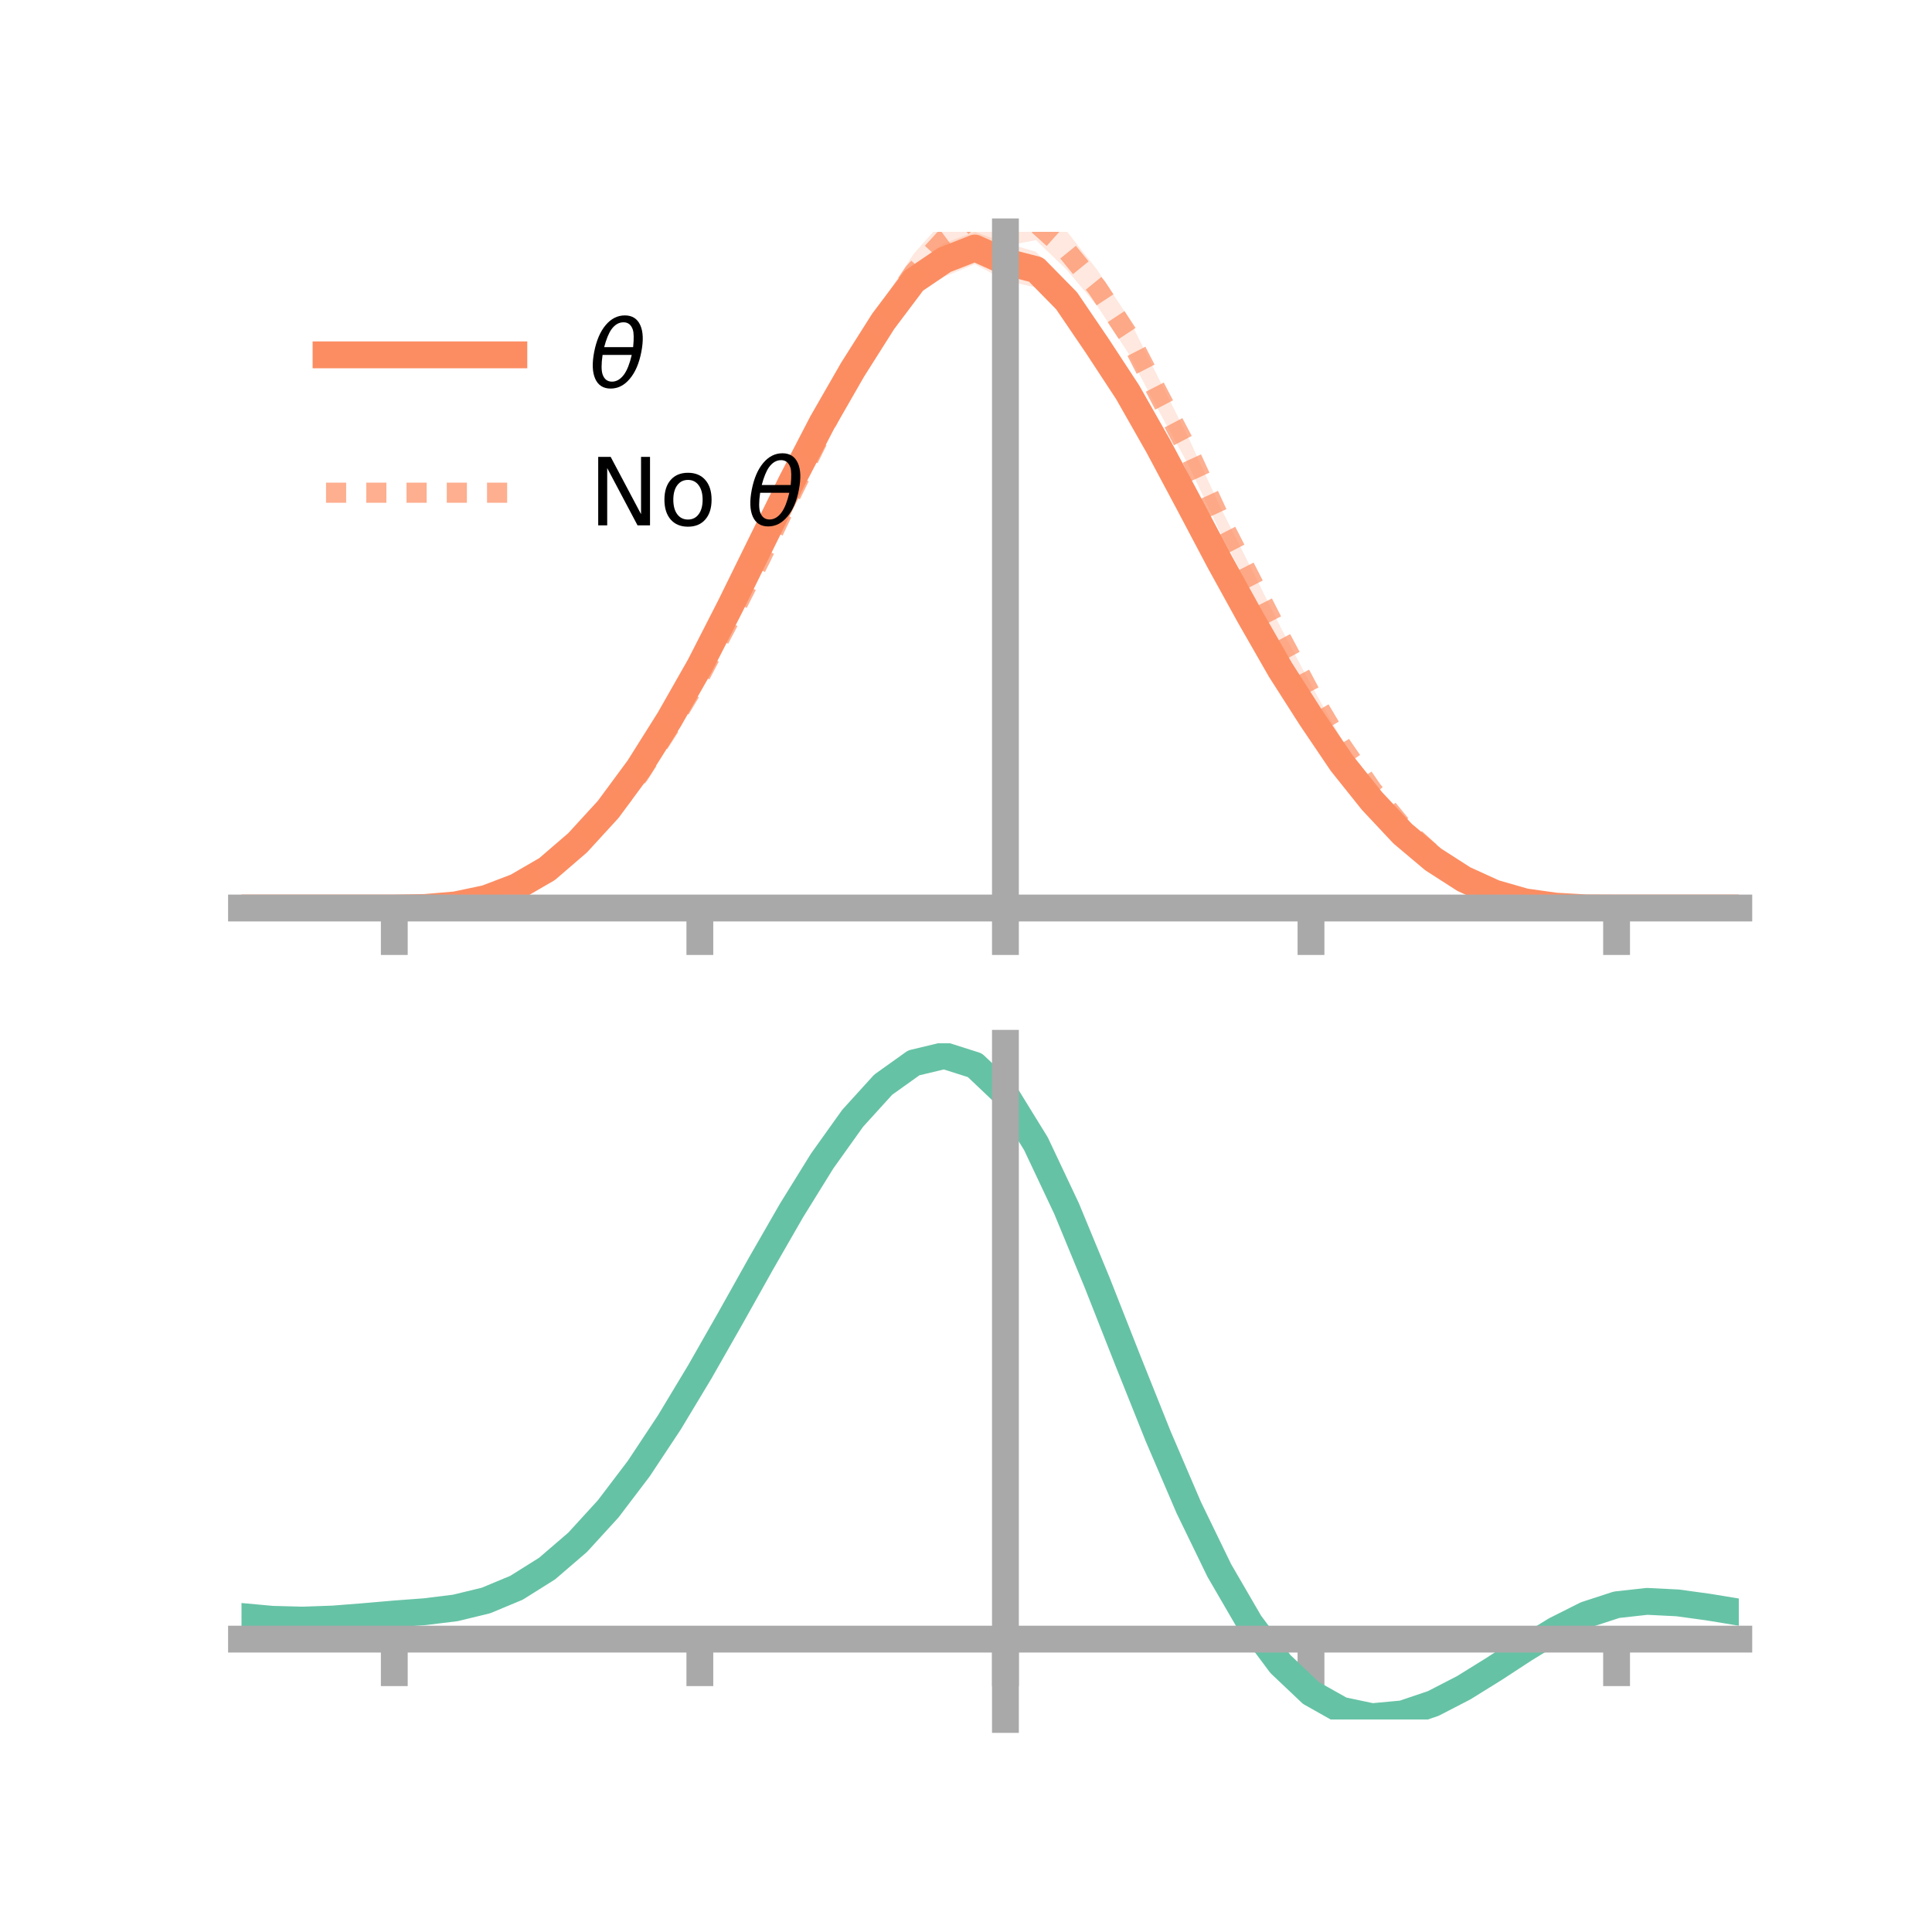 <?xml version="1.0" encoding="utf-8" standalone="no"?>
<!DOCTYPE svg PUBLIC "-//W3C//DTD SVG 1.1//EN"
  "http://www.w3.org/Graphics/SVG/1.1/DTD/svg11.dtd">
<!-- Created with matplotlib (https://matplotlib.org/) -->
<svg height="144pt" version="1.1" viewBox="0 0 144 144" width="144pt" xmlns="http://www.w3.org/2000/svg" xmlns:xlink="http://www.w3.org/1999/xlink">
 <defs>
  <style type="text/css">*{stroke-linecap:butt;stroke-linejoin:round;}</style>
 </defs>
 <g id="figure_1">
  <g id="patch_1">
   <path d="M 0 144 
L 144 144 
L 144 0 
L 0 0 
z
" style="fill:none;"/>
  </g>
  <g id="axes_1">
   <g id="patch_2">
    <path d="M 18 67.68 
L 129.6 67.68 
L 129.6 17.28 
L 18 17.28 
z
" style="fill:none;"/>
   </g>
   <g id="PolyCollection_1">
    <path clip-path="url(#pe46c53c857)" d="M 18 67.677 
L 18 67.677 
L 20.278 67.677 
L 22.555 67.677 
L 24.833 67.677 
L 27.11 67.677 
L 29.388 67.675 
L 31.665 67.621 
L 33.943 67.404 
L 36.22 66.86 
L 38.498 65.936 
L 40.776 64.55 
L 43.053 62.478 
L 45.331 59.867 
L 47.608 56.733 
L 49.886 52.933 
L 52.163 48.752 
L 54.441 44.353 
L 56.718 39.475 
L 58.996 34.94 
L 61.273 30.353 
L 63.551 26.381 
L 65.829 22.634 
L 68.106 19.82 
L 70.384 18.136 
L 72.661 17.28 
L 74.939 18.104 
L 77.216 18.765 
L 79.494 21.179 
L 81.771 24.763 
L 84.049 28.173 
L 86.327 32.133 
L 88.604 36.631 
L 90.882 40.951 
L 93.159 45.106 
L 95.437 49.234 
L 97.714 52.783 
L 99.992 56.223 
L 102.269 59.233 
L 104.547 61.721 
L 106.824 63.821 
L 109.102 65.346 
L 111.38 66.421 
L 113.657 67.141 
L 115.935 67.491 
L 118.212 67.654 
L 120.49 67.677 
L 122.767 67.677 
L 125.045 67.677 
L 127.322 67.677 
L 129.6 67.677 
L 129.6 67.677 
L 129.6 67.677 
L 127.322 67.677 
L 125.045 67.677 
L 122.767 67.677 
L 120.49 67.677 
L 118.212 67.68 
L 115.935 67.582 
L 113.657 67.289 
L 111.38 66.7 
L 109.102 65.698 
L 106.824 64.296 
L 104.547 62.559 
L 102.269 60.194 
L 99.992 57.506 
L 97.714 54.204 
L 95.437 50.625 
L 93.159 46.801 
L 90.882 42.694 
L 88.604 38.39 
L 86.327 34.352 
L 84.049 30.301 
L 81.771 26.76 
L 79.494 23.65 
L 77.216 21.426 
L 74.939 20.918 
L 72.661 19.692 
L 70.384 20.621 
L 68.106 22.029 
L 65.829 25.265 
L 63.551 28.713 
L 61.273 32.673 
L 58.996 36.87 
L 56.718 41.584 
L 54.441 45.976 
L 52.163 50.492 
L 49.886 54.315 
L 47.608 57.755 
L 45.331 60.79 
L 43.053 63.154 
L 40.776 65.003 
L 38.498 66.259 
L 36.22 67.075 
L 33.943 67.487 
L 31.665 67.658 
L 29.388 67.677 
L 27.11 67.677 
L 24.833 67.677 
L 22.555 67.677 
L 20.278 67.677 
L 18 67.677 
z
" style="fill:#fc8d62;fill-opacity:0.2;"/>
   </g>
   <g id="PolyCollection_2">
    <path clip-path="url(#pe46c53c857)" d="M 18 67.677 
L 18 67.677 
L 20.278 67.677 
L 22.555 67.677 
L 24.833 67.677 
L 27.11 67.677 
L 29.388 67.675 
L 31.665 67.62 
L 33.943 67.394 
L 36.22 66.881 
L 38.498 66.012 
L 40.776 64.636 
L 43.053 62.744 
L 45.331 60.214 
L 47.608 57.275 
L 49.886 53.556 
L 52.163 49.657 
L 54.441 45.196 
L 56.718 40.829 
L 58.996 35.621 
L 61.273 31.123 
L 63.551 26.222 
L 65.829 22.372 
L 68.106 18.918 
L 70.384 16.343 
L 72.661 14.486 
L 74.939 14.65 
L 77.216 15.303 
L 79.494 17.216 
L 81.771 20.106 
L 84.049 23.57 
L 86.327 28.137 
L 88.604 32.669 
L 90.882 37.651 
L 93.159 42.166 
L 95.437 46.727 
L 97.714 51.042 
L 99.992 55.074 
L 102.269 58.432 
L 104.547 61.299 
L 106.824 63.42 
L 109.102 65.218 
L 111.38 66.35 
L 113.657 67.107 
L 115.935 67.496 
L 118.212 67.65 
L 120.49 67.677 
L 122.767 67.677 
L 125.045 67.677 
L 127.322 67.677 
L 129.6 67.677 
L 129.6 67.677 
L 129.6 67.677 
L 127.322 67.677 
L 125.045 67.677 
L 122.767 67.677 
L 120.49 67.677 
L 118.212 67.674 
L 115.935 67.6 
L 113.657 67.283 
L 111.38 66.663 
L 109.102 65.557 
L 106.824 64.034 
L 104.547 62.01 
L 102.269 59.345 
L 99.992 56.107 
L 97.714 52.507 
L 95.437 48.273 
L 93.159 43.907 
L 90.882 39.536 
L 88.604 34.698 
L 86.327 30.555 
L 84.049 26.246 
L 81.771 22.789 
L 79.494 20.092 
L 77.216 17.902 
L 74.939 18.32 
L 72.661 17.808 
L 70.384 19.347 
L 68.106 21.761 
L 65.829 25.113 
L 63.551 28.671 
L 61.273 33.202 
L 58.996 37.945 
L 56.718 42.295 
L 54.441 46.907 
L 52.163 51.125 
L 49.886 54.846 
L 47.608 58.261 
L 45.331 61.024 
L 43.053 63.401 
L 40.776 65.116 
L 38.498 66.338 
L 36.22 67.124 
L 33.943 67.514 
L 31.665 67.658 
L 29.388 67.677 
L 27.11 67.677 
L 24.833 67.677 
L 22.555 67.677 
L 20.278 67.677 
L 18 67.677 
z
" style="fill:#fc8d62;fill-opacity:0.2;"/>
   </g>
   <g id="matplotlib.axis_1">
    <g id="xtick_1">
     <g id="line2d_1">
      <defs>
       <path d="M 0 0 
L 0 3.5 
" id="mfdda583854" style="stroke:#a9a9a9;stroke-width:2;"/>
      </defs>
      <g>
       <use style="fill:#a9a9a9;stroke:#a9a9a9;stroke-width:2;" x="29.388" xlink:href="#mfdda583854" y="67.677"/>
      </g>
     </g>
    </g>
    <g id="xtick_2">
     <g id="line2d_2">
      <g>
       <use style="fill:#a9a9a9;stroke:#a9a9a9;stroke-width:2;" x="52.163" xlink:href="#mfdda583854" y="67.677"/>
      </g>
     </g>
    </g>
    <g id="xtick_3">
     <g id="line2d_3">
      <g>
       <use style="fill:#a9a9a9;stroke:#a9a9a9;stroke-width:2;" x="74.939" xlink:href="#mfdda583854" y="67.677"/>
      </g>
     </g>
    </g>
    <g id="xtick_4">
     <g id="line2d_4">
      <g>
       <use style="fill:#a9a9a9;stroke:#a9a9a9;stroke-width:2;" x="97.714" xlink:href="#mfdda583854" y="67.677"/>
      </g>
     </g>
    </g>
    <g id="xtick_5">
     <g id="line2d_5">
      <g>
       <use style="fill:#a9a9a9;stroke:#a9a9a9;stroke-width:2;" x="120.49" xlink:href="#mfdda583854" y="67.677"/>
      </g>
     </g>
    </g>
   </g>
   <g id="matplotlib.axis_2"/>
   <g id="line2d_6">
    <path clip-path="url(#pe46c53c857)" d="M 18 67.677 
L 20.278 67.677 
L 22.555 67.677 
L 24.833 67.677 
L 27.11 67.677 
L 29.388 67.676 
L 31.665 67.639 
L 33.943 67.445 
L 36.22 66.967 
L 38.498 66.098 
L 40.776 64.777 
L 43.053 62.816 
L 45.331 60.329 
L 47.608 57.244 
L 49.886 53.624 
L 52.163 49.622 
L 54.441 45.164 
L 56.718 40.53 
L 58.996 35.905 
L 61.273 31.513 
L 63.551 27.547 
L 65.829 23.949 
L 68.106 20.925 
L 70.384 19.379 
L 72.661 18.486 
L 74.939 19.511 
L 77.216 20.096 
L 79.494 22.414 
L 81.771 25.762 
L 84.049 29.237 
L 86.327 33.243 
L 88.604 37.51 
L 90.882 41.823 
L 93.159 45.953 
L 95.437 49.929 
L 97.714 53.493 
L 99.992 56.865 
L 102.269 59.713 
L 104.547 62.14 
L 106.824 64.059 
L 109.102 65.522 
L 111.38 66.561 
L 113.657 67.215 
L 115.935 67.536 
L 118.212 67.667 
L 120.49 67.677 
L 122.767 67.677 
L 125.045 67.677 
L 127.322 67.677 
L 129.6 67.677 
" style="fill:none;stroke:#fc8d62;stroke-linecap:square;stroke-width:2;"/>
   </g>
   <g id="line2d_7">
    <path clip-path="url(#pe46c53c857)" d="M 18 67.677 
L 20.278 67.677 
L 22.555 67.677 
L 24.833 67.677 
L 27.11 67.677 
L 29.388 67.676 
L 31.665 67.639 
L 33.943 67.454 
L 36.22 67.003 
L 38.498 66.175 
L 40.776 64.876 
L 43.053 63.073 
L 45.331 60.619 
L 47.608 57.768 
L 49.886 54.201 
L 52.163 50.391 
L 54.441 46.051 
L 56.718 41.562 
L 58.996 36.783 
L 61.273 32.162 
L 63.551 27.447 
L 65.829 23.742 
L 68.106 20.339 
L 70.384 17.845 
L 72.661 16.147 
L 74.939 16.485 
L 77.216 16.603 
L 79.494 18.654 
L 81.771 21.447 
L 84.049 24.908 
L 86.327 29.346 
L 88.604 33.684 
L 90.882 38.593 
L 93.159 43.036 
L 95.437 47.5 
L 97.714 51.774 
L 99.992 55.59 
L 102.269 58.889 
L 104.547 61.654 
L 106.824 63.727 
L 109.102 65.388 
L 111.38 66.507 
L 113.657 67.195 
L 115.935 67.548 
L 118.212 67.662 
L 120.49 67.677 
L 122.767 67.677 
L 125.045 67.677 
L 127.322 67.677 
L 129.6 67.677 
" style="fill:none;stroke:#fc8d62;stroke-dasharray:1.5,1.5;stroke-dashoffset:0;stroke-opacity:0.7;stroke-width:1.5;"/>
   </g>
   <g id="patch_3">
    <path d="M 74.939 67.68 
L 74.939 17.28 
" style="fill:none;stroke:#a9a9a9;stroke-linecap:square;stroke-linejoin:miter;stroke-width:2;"/>
   </g>
   <g id="patch_4">
    <path d="M 129.6 67.68 
L 129.6 17.28 
" style="fill:none;"/>
   </g>
   <g id="patch_5">
    <path d="M 18 67.677 
L 129.6 67.677 
" style="fill:none;stroke:#a9a9a9;stroke-linecap:square;stroke-linejoin:miter;stroke-width:2;"/>
   </g>
   <g id="patch_6">
    <path d="M 18 17.28 
L 129.6 17.28 
" style="fill:none;"/>
   </g>
   <g id="legend_1">
    <g id="line2d_8">
     <path d="M 24.3 26.449 
L 38.3 26.449 
" style="fill:none;stroke:#fc8d62;stroke-linecap:square;stroke-width:2;"/>
    </g>
    <g id="line2d_9"/>
    <g id="text_1">
     <!-- $\theta$ -->
     <g transform="translate(43.9 28.899)scale(0.07 -0.07)">
      <defs>
       <path d="M 45.516 34.672 
L 14.453 34.672 
Q 12.359 20.062 14.5 13.875 
Q 17.188 6.25 24.469 6.25 
Q 31.781 6.25 37.359 13.922 
Q 42.234 20.656 45.516 34.672 
z
M 47.016 42.969 
Q 48.344 56.844 46.625 61.719 
Q 43.953 69.438 36.766 69.438 
Q 29.297 69.438 23.828 61.812 
Q 19.531 55.672 16.156 42.969 
z
M 38.188 76.766 
Q 49.906 76.766 54.594 66.406 
Q 59.281 56.109 55.719 37.844 
Q 52.203 19.625 43.453 9.281 
Q 34.766 -1.125 23.047 -1.125 
Q 11.281 -1.125 6.641 9.281 
Q 2 19.625 5.516 37.844 
Q 9.078 56.109 17.719 66.406 
Q 26.422 76.766 38.188 76.766 
z
" id="DejaVuSans-Oblique-952"/>
      </defs>
      <use transform="translate(0 0.234)" xlink:href="#DejaVuSans-Oblique-952"/>
     </g>
    </g>
    <g id="line2d_10">
     <path d="M 24.3 36.724 
L 38.3 36.724 
" style="fill:none;stroke:#fc8d62;stroke-dasharray:1.5,1.5;stroke-dashoffset:0;stroke-opacity:0.7;stroke-width:1.5;"/>
    </g>
    <g id="line2d_11"/>
    <g id="text_2">
     <!-- No $\theta$ -->
     <g transform="translate(43.9 39.174)scale(0.07 -0.07)">
      <defs>
       <path d="M 9.812 72.906 
L 23.094 72.906 
L 55.422 11.922 
L 55.422 72.906 
L 64.984 72.906 
L 64.984 0 
L 51.703 0 
L 19.391 60.984 
L 19.391 0 
L 9.812 0 
z
" id="DejaVuSans-78"/>
       <path d="M 30.609 48.391 
Q 23.391 48.391 19.188 42.75 
Q 14.984 37.109 14.984 27.297 
Q 14.984 17.484 19.156 11.844 
Q 23.344 6.203 30.609 6.203 
Q 37.797 6.203 41.984 11.859 
Q 46.188 17.531 46.188 27.297 
Q 46.188 37.016 41.984 42.703 
Q 37.797 48.391 30.609 48.391 
z
M 30.609 56 
Q 42.328 56 49.016 48.375 
Q 55.719 40.766 55.719 27.297 
Q 55.719 13.875 49.016 6.219 
Q 42.328 -1.422 30.609 -1.422 
Q 18.844 -1.422 12.172 6.219 
Q 5.516 13.875 5.516 27.297 
Q 5.516 40.766 12.172 48.375 
Q 18.844 56 30.609 56 
z
" id="DejaVuSans-111"/>
       <path id="DejaVuSans-32"/>
      </defs>
      <use transform="translate(0 0.234)" xlink:href="#DejaVuSans-78"/>
      <use transform="translate(74.805 0.234)" xlink:href="#DejaVuSans-111"/>
      <use transform="translate(135.986 0.234)" xlink:href="#DejaVuSans-32"/>
      <use transform="translate(167.773 0.234)" xlink:href="#DejaVuSans-Oblique-952"/>
     </g>
    </g>
   </g>
  </g>
  <g id="axes_2">
   <g id="patch_7">
    <path d="M 18 128.16 
L 129.6 128.16 
L 129.6 77.76 
L 18 77.76 
z
" style="fill:none;"/>
   </g>
   <g id="PolyCollection_3">
    <path clip-path="url(#p6848b0b5a3)" d="M 18 120.522 
L 18 120.444 
L 20.278 120.662 
L 22.555 120.722 
L 24.833 120.635 
L 27.11 120.448 
L 29.388 120.242 
L 31.665 120.066 
L 33.943 119.78 
L 36.22 119.222 
L 38.498 118.264 
L 40.776 116.813 
L 43.053 114.819 
L 45.331 112.272 
L 47.608 109.206 
L 49.886 105.688 
L 52.163 101.82 
L 54.441 97.731 
L 56.718 93.575 
L 58.996 89.528 
L 61.273 85.777 
L 63.551 82.523 
L 65.829 79.968 
L 68.106 78.314 
L 70.384 77.76 
L 72.661 78.495 
L 74.939 80.689 
L 77.216 84.433 
L 79.494 89.323 
L 81.771 94.909 
L 84.049 100.774 
L 86.327 106.55 
L 88.604 111.937 
L 90.882 116.702 
L 93.159 120.681 
L 95.437 123.777 
L 97.714 125.959 
L 99.992 127.256 
L 102.269 127.745 
L 104.547 127.54 
L 106.824 126.781 
L 109.102 125.625 
L 111.38 124.233 
L 113.657 122.771 
L 115.935 121.398 
L 118.212 120.267 
L 120.49 119.528 
L 122.767 119.278 
L 125.045 119.397 
L 127.322 119.72 
L 129.6 120.106 
L 129.6 120.208 
L 129.6 120.208 
L 127.322 119.846 
L 125.045 119.542 
L 122.767 119.434 
L 120.49 119.689 
L 118.212 120.437 
L 115.935 121.595 
L 113.657 123.012 
L 111.38 124.524 
L 109.102 125.962 
L 106.824 127.156 
L 104.547 127.939 
L 102.269 128.16 
L 99.992 127.685 
L 97.714 126.414 
L 95.437 124.284 
L 93.159 121.274 
L 90.882 117.415 
L 88.604 112.796 
L 86.327 107.571 
L 84.049 101.963 
L 81.771 96.264 
L 79.494 90.83 
L 77.216 86.072 
L 74.939 82.429 
L 72.661 80.299 
L 70.384 79.588 
L 68.106 80.125 
L 65.829 81.722 
L 63.551 84.184 
L 61.273 87.313 
L 58.996 90.912 
L 56.718 94.789 
L 54.441 98.764 
L 52.163 102.671 
L 49.886 106.364 
L 47.608 109.722 
L 45.331 112.651 
L 43.053 115.091 
L 40.776 117.013 
L 38.498 118.423 
L 36.22 119.363 
L 33.943 119.91 
L 31.665 120.186 
L 29.388 120.35 
L 27.11 120.54 
L 24.833 120.708 
L 22.555 120.782 
L 20.278 120.722 
L 18 120.522 
z
" style="fill:#66c2a5;fill-opacity:0.2;"/>
   </g>
   <g id="matplotlib.axis_3">
    <g id="xtick_6">
     <g id="line2d_12">
      <g>
       <use style="fill:#a9a9a9;stroke:#a9a9a9;stroke-width:2;" x="29.388" xlink:href="#mfdda583854" y="122.172"/>
      </g>
     </g>
    </g>
    <g id="xtick_7">
     <g id="line2d_13">
      <g>
       <use style="fill:#a9a9a9;stroke:#a9a9a9;stroke-width:2;" x="52.163" xlink:href="#mfdda583854" y="122.172"/>
      </g>
     </g>
    </g>
    <g id="xtick_8">
     <g id="line2d_14">
      <g>
       <use style="fill:#a9a9a9;stroke:#a9a9a9;stroke-width:2;" x="74.939" xlink:href="#mfdda583854" y="122.172"/>
      </g>
     </g>
    </g>
    <g id="xtick_9">
     <g id="line2d_15">
      <g>
       <use style="fill:#a9a9a9;stroke:#a9a9a9;stroke-width:2;" x="97.714" xlink:href="#mfdda583854" y="122.172"/>
      </g>
     </g>
    </g>
    <g id="xtick_10">
     <g id="line2d_16">
      <g>
       <use style="fill:#a9a9a9;stroke:#a9a9a9;stroke-width:2;" x="120.49" xlink:href="#mfdda583854" y="122.172"/>
      </g>
     </g>
    </g>
   </g>
   <g id="matplotlib.axis_4"/>
   <g id="line2d_17">
    <path clip-path="url(#p6848b0b5a3)" d="M 18 120.483 
L 20.278 120.692 
L 22.555 120.752 
L 24.833 120.672 
L 27.11 120.494 
L 29.388 120.296 
L 31.665 120.126 
L 33.943 119.845 
L 36.22 119.292 
L 38.498 118.343 
L 40.776 116.913 
L 43.053 114.955 
L 45.331 112.462 
L 47.608 109.464 
L 49.886 106.026 
L 52.163 102.245 
L 54.441 98.248 
L 56.718 94.182 
L 58.996 90.22 
L 61.273 86.545 
L 63.551 83.353 
L 65.829 80.845 
L 68.106 79.22 
L 70.384 78.674 
L 72.661 79.397 
L 74.939 81.559 
L 77.216 85.252 
L 79.494 90.077 
L 81.771 95.587 
L 84.049 101.368 
L 86.327 107.06 
L 88.604 112.367 
L 90.882 117.059 
L 93.159 120.977 
L 95.437 124.03 
L 97.714 126.187 
L 99.992 127.471 
L 102.269 127.952 
L 104.547 127.74 
L 106.824 126.969 
L 109.102 125.793 
L 111.38 124.379 
L 113.657 122.892 
L 115.935 121.497 
L 118.212 120.352 
L 120.49 119.609 
L 122.767 119.356 
L 125.045 119.47 
L 127.322 119.783 
L 129.6 120.157 
" style="fill:none;stroke:#66c2a5;stroke-linecap:square;stroke-width:2;"/>
   </g>
   <g id="patch_8">
    <path d="M 74.939 128.16 
L 74.939 77.76 
" style="fill:none;stroke:#a9a9a9;stroke-linecap:square;stroke-linejoin:miter;stroke-width:2;"/>
   </g>
   <g id="patch_9">
    <path d="M 129.6 128.16 
L 129.6 77.76 
" style="fill:none;"/>
   </g>
   <g id="patch_10">
    <path d="M 18 122.172 
L 129.6 122.172 
" style="fill:none;stroke:#a9a9a9;stroke-linecap:square;stroke-linejoin:miter;stroke-width:2;"/>
   </g>
   <g id="patch_11">
    <path d="M 18 77.76 
L 129.6 77.76 
" style="fill:none;"/>
   </g>
  </g>
 </g>
 <defs>
  <clipPath id="pe46c53c857">
   <rect height="50.4" width="111.6" x="18" y="17.28"/>
  </clipPath>
  <clipPath id="p6848b0b5a3">
   <rect height="50.4" width="111.6" x="18" y="77.76"/>
  </clipPath>
 </defs>
</svg>
